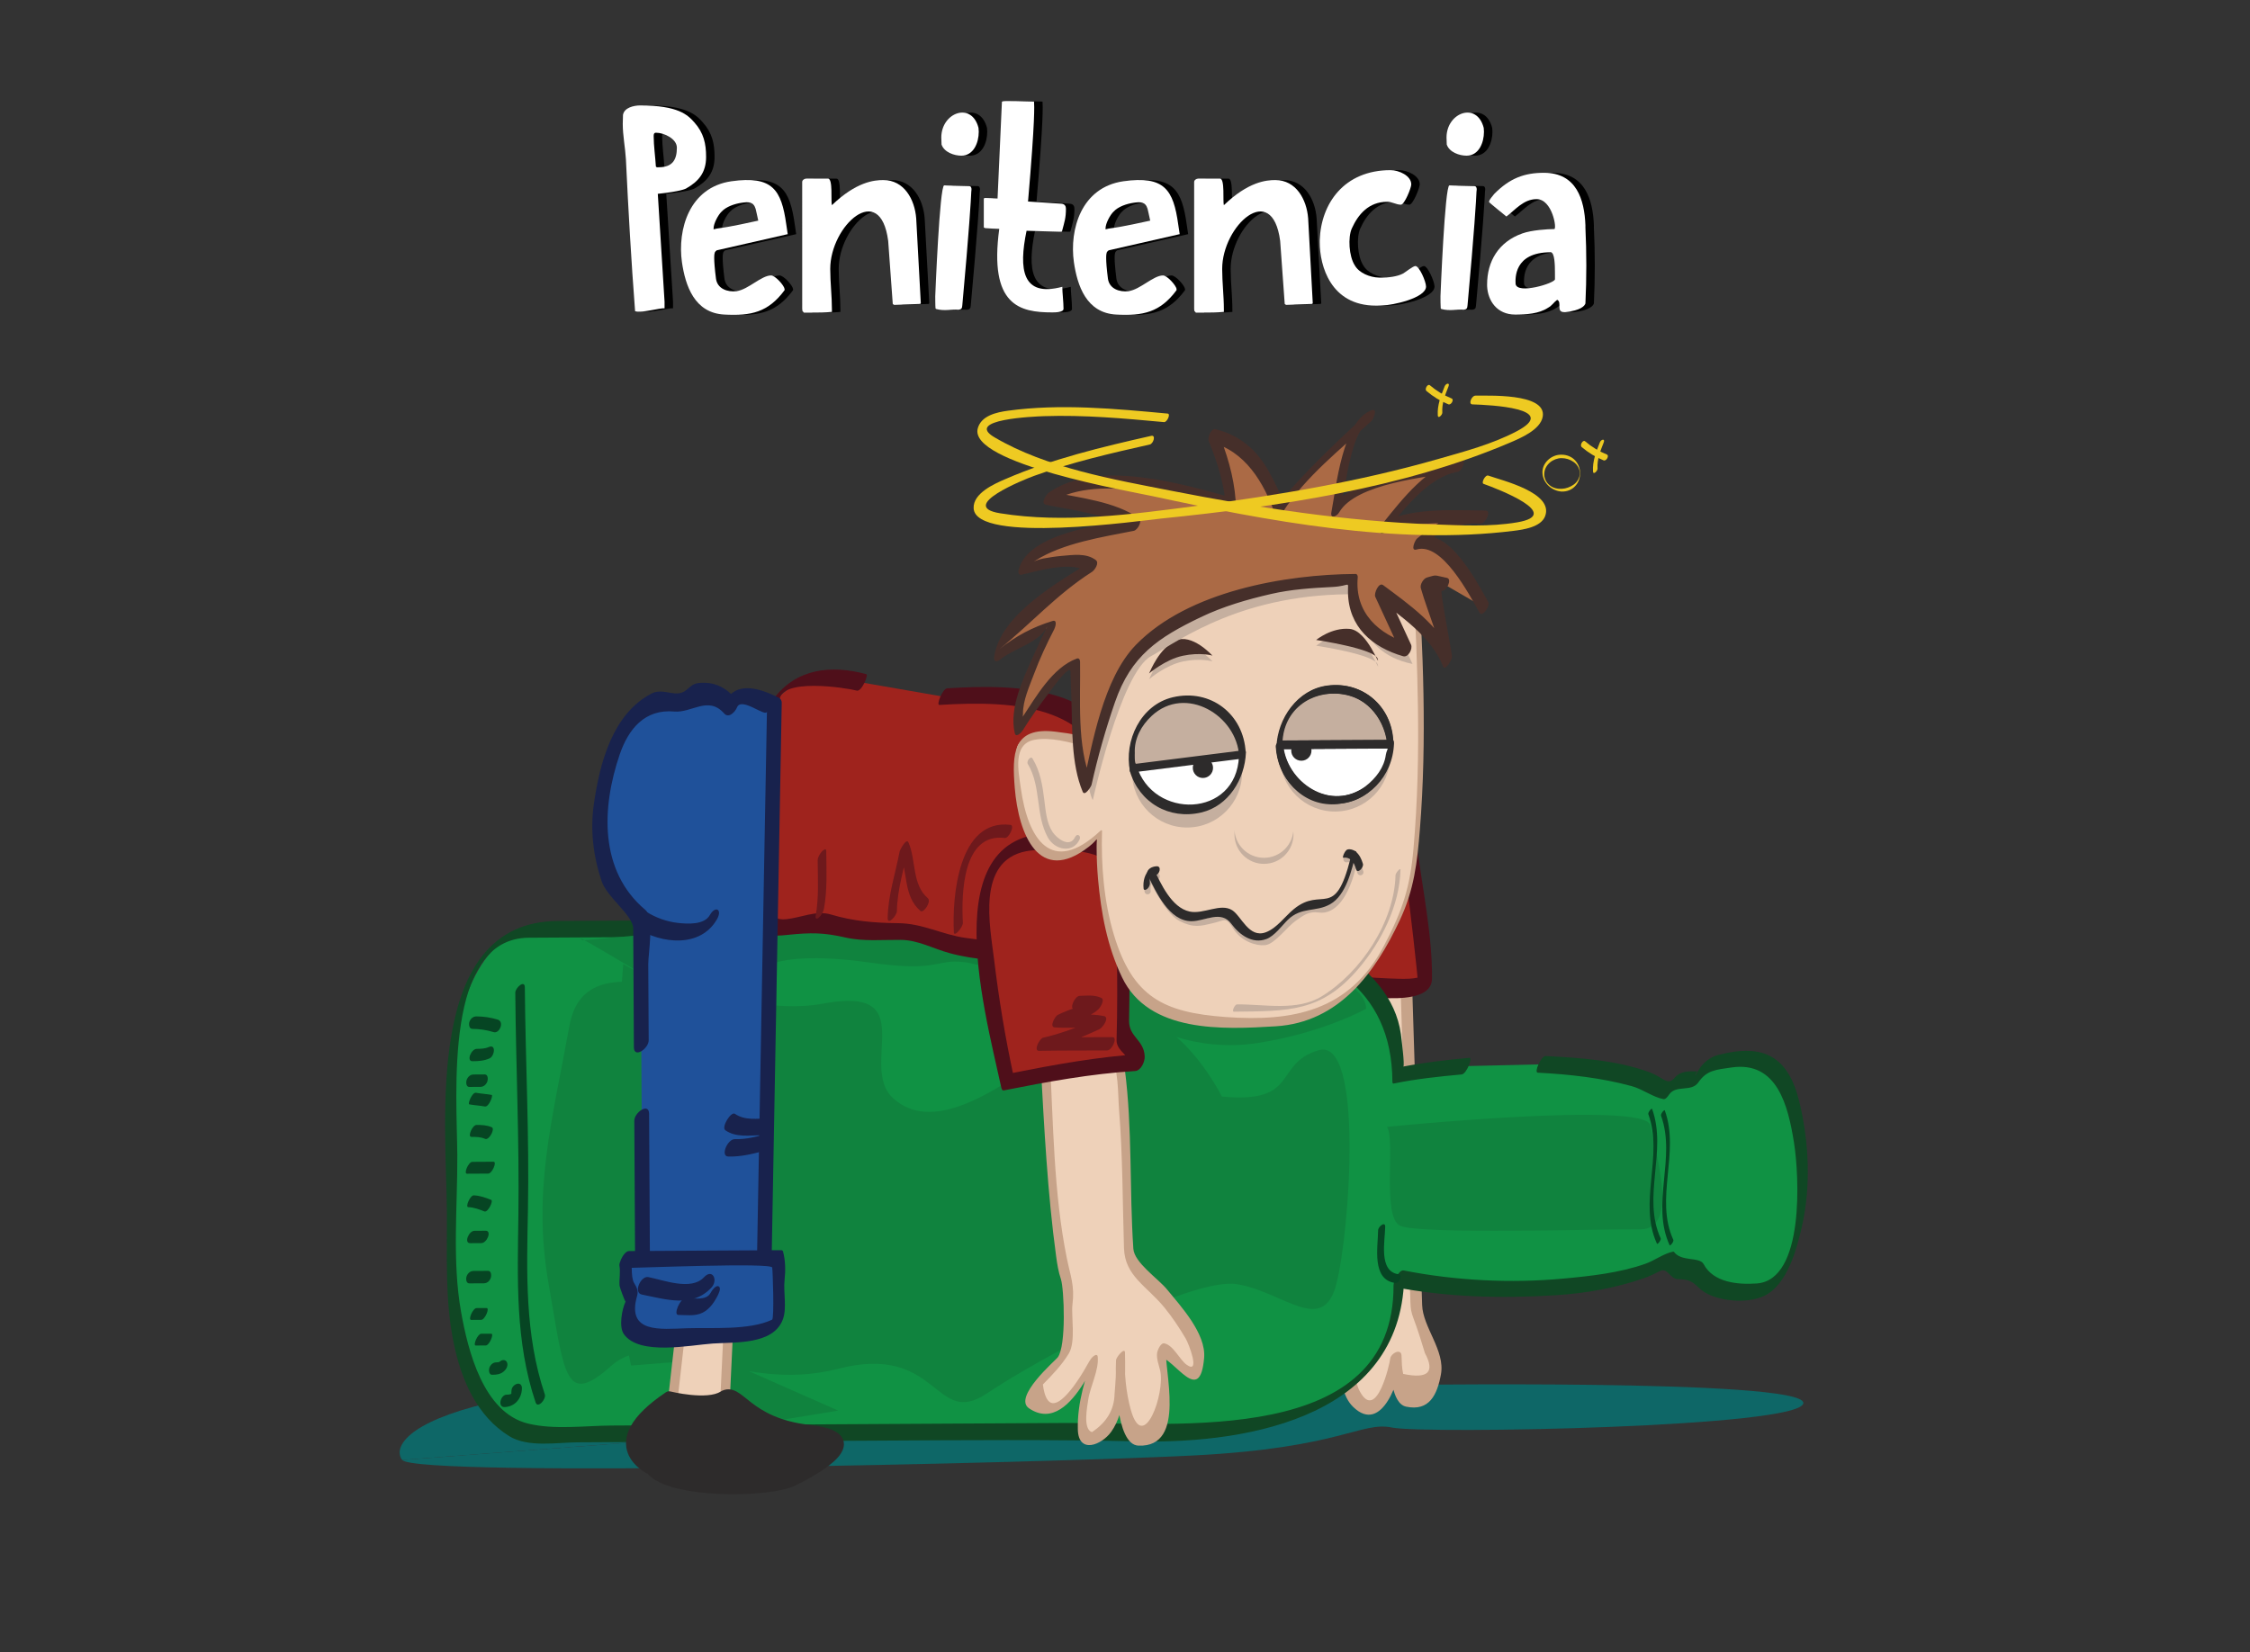 <?xml version="1.0" encoding="utf-8"?>
<!-- Generator: Adobe Illustrator 16.0.0, SVG Export Plug-In . SVG Version: 6.00 Build 0)  -->
<!DOCTYPE svg PUBLIC "-//W3C//DTD SVG 1.1//EN" "http://www.w3.org/Graphics/SVG/1.1/DTD/svg11.dtd">
<svg version="1.1" id="Capa_1" xmlns="http://www.w3.org/2000/svg" xmlns:xlink="http://www.w3.org/1999/xlink" x="0px" y="0px"
	 width="242.343px" height="178px" viewBox="0 0 242.343 178" enable-background="new 0 0 242.343 178" xml:space="preserve">
<rect x="0" y="0" width="242.343" height="178" fill="#333333" stroke="none"/>
<polyline fill="none" points="8.04,168.271 52.68,123.631 3.578,74.529 "/>
<path d="M68.33,17.161c-0.078-1.301-0.34-2.55-0.341-3.825c0.001-0.155,0.027-0.832,0.027-0.962c0.13-0.781,1.171-1.015,1.847-1.015
	c4.111,0,5.126,1.015,5.854,1.847c0.989,1.119,1.248,2.264,1.248,3.694c0,1.666-0.779,2.628-2.158,3.408
	c-0.053,0.026-0.545,0.313-3.045,0.573l0.729,11.629v0.703c-0.494-0.053-2.496,0.546-3.174,0.313
	C68.901,28.087,68.589,22.624,68.33,17.161 M71.867,18.019c1.457,0,1.952-0.78,1.952-2.107c-0.001-0.962-1.38-1.613-2.238-1.613
	c-0.233,0-0.262,0.156-0.261,0.364c0,1.041,0.184,2.315,0.235,3.252C71.581,18.07,71.84,18.019,71.867,18.019"/>
<path d="M74.364,28.244c-0.496-3.512,0.779-8.065,5.332-8.716c4.424-0.624,5.387,0.91,5.907,4.657l0.154,1.041l-7.649,1.743
	c-0.025-0.001-0.18,0.156-0.206,0.232c-0.054,0.157-0.155,0.599,0.13,2.836c0.155,1.067,1.223,1.457,2.236,1.327
	c1.25-0.182,2.655-1.69,3.695-1.69c0.441,0,1.404,1.066,1.456,1.457l0.001,0.13c-1.771,2.393-3.617,2.784-6.478,2.628
	C75.689,33.732,74.729,30.741,74.364,28.244 M78.63,22.806c-0.338,0.312-0.857,1.249-0.857,1.795l-0.001,0.104l0.235-0.051
	c0.025,0,0.076-0.027,0.103-0.027c0.702-0.104,1.432-0.182,4.475-0.857c0,0,0-0.026-0.025-0.105c-0.052-0.312-0.26-1.144-0.261-1.17
	c-0.234-0.781-0.779-0.754-1.508-0.65C80.061,21.948,79.124,22.259,78.63,22.806"/>
<path d="M87.316,19.606c0.001-0.208,0.235-0.364,0.442-0.364h2.342c0.546,0,0.287,2.471,0.416,2.862
	c2.629-2.523,4.554-2.706,5.542-2.706c2.238,0,3.383,2.081,3.538,4.136l0.495,9.132c0.001,0.027-0.054,0.079-0.078,0.078
	l-2.784,0.104c-0.052-0.026-0.156-0.078-0.157-0.104l-0.493-6.79c-0.858-6.556-6.243-1.64-6.243,3.017
	c0,1.458,0.181,2.914,0.181,4.371l0.001,0.26c-0.808,0.079-1.482,0.078-2.289,0.078l-0.729,0l-0.157-0.183
	c0,0-0.026-0.156-0.025-0.234L87.316,19.606z"/>
<path d="M101.648,31.912c0,0,0.469-11.941,0.964-11.942c0.104,0,0.156,0.027,2.68,0.079c0.234,0,0.26,0.234,0.26,0.363
	c0,0.053-0.025,0.234-0.025,0.261c-0.025,0.781-0.235,4.215-0.964,12.202c-0.026,0.338-0.078,0.441-0.39,0.494
	c-0.807-0.052-1.587,0.157-2.42-0.079c-0.025,0.001-0.077-0.051-0.077-0.077C101.648,33.004,101.648,32.094,101.648,31.912
	 M102.3,14.819c-0.001-2.706,3.277-3.902,4.007-1.041c0,0,0.026,0.313,0.026,0.417c0,1.171-0.547,2.575-1.875,2.577
	c-0.779-0.001-1.846-0.365-2.132-1.197C102.327,15.443,102.299,14.923,102.3,14.819"/>
<path d="M108.829,10.968c0.078-0.078,0.155-0.13,3.459-0.025c0.027,0.441,0.131,1.768-0.648,10.77l3.591,0.235
	c0.389,0.025,0.492,0.285,0.492,0.545c0,0.99-0.155,1.406-0.416,2.395c0.001,0.104-0.155,0.078-0.261,0.077l-3.563-0.103
	c-0.858,4.135-0.495,7.206,3.85,6.035c0,0.624,0.13,1.612,0.131,2.367c-0.001,0.392-0.86,0.39-1.223,0.391
	c-3.486,0-6.818-0.728-5.698-9.002c-0.13,0-1.405-0.053-1.511-0.077c-0.05-0.002-0.155-0.08-0.155-0.08v-3.121
	c0,0,0.105-0.052,0.156-0.053l1.326,0.052L108.829,10.968z"/>
<path d="M116.58,28.244c-0.495-3.512,0.78-8.065,5.334-8.716c4.423-0.624,5.386,0.91,5.905,4.657l0.156,1.04l-7.648,1.743
	c-0.026,0-0.183,0.156-0.209,0.233c-0.052,0.157-0.155,0.599,0.131,2.836c0.155,1.067,1.223,1.457,2.236,1.327
	c1.25-0.182,2.655-1.69,3.694-1.69c0.442,0,1.406,1.066,1.458,1.457v0.13c-1.77,2.393-3.616,2.783-6.477,2.628
	C117.906,33.732,116.945,30.741,116.58,28.244 M120.848,22.806c-0.339,0.312-0.858,1.249-0.858,1.795l-0.001,0.104l0.234-0.052
	c0.025,0,0.078-0.026,0.104-0.026c0.701-0.104,1.432-0.182,4.475-0.857c0,0,0-0.026-0.026-0.105c-0.053-0.312-0.26-1.144-0.261-1.17
	c-0.233-0.781-0.779-0.754-1.508-0.65C122.277,21.948,121.341,22.259,120.848,22.806"/>
<path d="M129.533,19.606c0.001-0.208,0.235-0.364,0.443-0.364h2.341c0.547,0,0.287,2.471,0.418,2.862
	c2.626-2.523,4.551-2.706,5.541-2.706c2.236,0,3.382,2.081,3.537,4.136l0.495,9.132c0,0.027-0.053,0.079-0.078,0.078l-2.784,0.104
	c-0.052-0.026-0.156-0.078-0.157-0.104l-0.492-6.789c-0.86-6.557-6.245-1.641-6.245,3.017c0,1.458,0.184,2.914,0.184,4.371v0.26
	c-0.809,0.079-1.484,0.078-2.291,0.078l-0.727,0l-0.158-0.183c0,0-0.026-0.156-0.026-0.234V19.606z"/>
<path d="M149.096,32.926c-4.864,0-6.036-4.293-6.035-6.816l-0.001-0.234c0.129-3.954,2.629-7.544,7.623-7.545
	c0.91,0,2.236,0.599,2.236,1.535c0,0.365-0.728,2.186-1.119,2.185c-0.519,0.001-0.909-0.312-1.481-0.311
	c-1.978-0.001-3.122,1.353-3.799,2.861c-0.441,0.962-0.313,3.018,0.312,3.98c0.471,0.832,1.613,1.3,2.629,1.327h0.234
	c0.729,0,1.717-0.104,2.34-0.442c0.208-0.104,1.067-0.807,1.328-0.808c0.416,0,1.145,1.666,1.146,2.212
	c-0.001,1.25-3.669,2.029-4.659,2.029C149.59,32.926,149.33,32.926,149.096,32.926"/>
<path d="M156.065,31.912c0,0,0.468-11.942,0.963-11.942c0.103,0,0.155,0.026,2.68,0.079c0.234,0,0.261,0.234,0.261,0.363
	c0,0.053-0.026,0.235-0.027,0.261c-0.025,0.781-0.233,4.215-0.962,12.202c-0.027,0.338-0.078,0.441-0.392,0.494
	c-0.805-0.052-1.587,0.156-2.418-0.079c-0.026,0-0.079-0.051-0.079-0.077C156.065,33.004,156.065,32.094,156.065,31.912
	 M156.716,14.819c0-2.706,3.278-3.902,4.006-1.041c0,0,0.026,0.313,0.027,0.417c0,1.171-0.548,2.575-1.875,2.576
	c-0.78,0-1.846-0.364-2.133-1.196C156.742,15.443,156.715,14.922,156.716,14.819"/>
<path d="M161.085,30.663c0-2.498,1.223-4.605,3.798-5.516c1.016-0.364,2.759-0.468,3.434-0.468c0.313,0-0.207-3.226-1.897-3.226
	c-1.406,0-2.289,1.146-3.253,1.873c0,0-1.874-1.509-1.873-1.561c-0.001-0.26,0.391-0.624,0.547-0.858
	c1.69-1.717,3.278-2.289,5.384-2.29c3.487,0,4.344,2.888,4.45,5.646l-0.001,0.234c0.131,2.704,0.131,5.489,0.001,8.194
	c-0.078,0.261-0.494,0.754-2.159,0.937h-0.104c-0.962,0-0.208-1.066-0.779-1.327c-0.392,0.287-0.521,0.599-0.989,0.859
	c-0.989,0.65-2.314,0.728-3.538,0.728c-1.952,0-2.941-1.482-3.018-3.044L161.085,30.663z M168.396,30.09v-0.65
	c0-0.884-0.025-2.264-0.469-2.263c-3.979-0.001-3.797,2.861-3.771,3.408C164.312,31.755,168.395,30.506,168.396,30.09"/>
<polyline fill="none" points="115.301,-35.157 57.968,22.175 120.128,84.335 177.46,27.002 115.301,-35.157 "/>
<path fill="#FFFFFF" d="M67.416,17.161c-0.077-1.301-0.34-2.549-0.34-3.824c0.001-0.157,0.026-0.833,0.026-0.963
	c0.131-0.78,1.172-1.014,1.848-1.014c4.11,0,5.126,1.016,5.854,1.846c0.989,1.12,1.249,2.265,1.248,3.695
	c0.002,1.665-0.779,2.629-2.157,3.408c-0.054,0.026-0.546,0.312-3.045,0.573l0.728,11.629v0.703
	c-0.493-0.054-2.495,0.545-3.174,0.312C67.987,28.087,67.676,22.623,67.416,17.161 M70.953,18.019c1.457,0,1.952-0.781,1.952-2.107
	c0-0.963-1.38-1.613-2.237-1.613c-0.233,0-0.261,0.156-0.262,0.364c0,1.041,0.185,2.315,0.235,3.252
	C70.668,18.07,70.927,18.019,70.953,18.019"/>
<path fill="#FFFFFF" d="M73.45,28.243c-0.495-3.511,0.781-8.064,5.332-8.715c4.425-0.624,5.387,0.911,5.907,4.657l0.154,1.041
	l-7.648,1.743c-0.026,0-0.181,0.156-0.207,0.233c-0.053,0.156-0.155,0.598,0.131,2.835c0.155,1.068,1.223,1.457,2.236,1.327
	c1.249-0.181,2.655-1.69,3.694-1.69c0.442,0,1.404,1.066,1.457,1.457v0.13c-1.771,2.394-3.617,2.783-6.477,2.627
	C74.776,33.732,73.815,30.74,73.45,28.243 M77.716,22.806c-0.337,0.312-0.856,1.248-0.857,1.795v0.104l0.234-0.052
	c0.025,0,0.076-0.025,0.104-0.027c0.702-0.103,1.431-0.181,4.474-0.857c0,0,0.001-0.027-0.023-0.105
	c-0.054-0.312-0.261-1.144-0.262-1.17c-0.235-0.78-0.779-0.755-1.509-0.649C79.147,21.948,78.21,22.259,77.716,22.806"/>
<path fill="#FFFFFF" d="M86.403,19.606c0-0.208,0.235-0.364,0.441-0.364l2.343-0.001c0.546,0.001,0.287,2.471,0.415,2.863
	c2.629-2.524,4.554-2.706,5.542-2.705c2.238,0,3.383,2.081,3.539,4.135l0.495,9.131c0,0.027-0.055,0.079-0.079,0.079l-2.783,0.104
	c-0.053-0.026-0.156-0.079-0.158-0.104l-0.493-6.791c-0.857-6.557-6.242-1.64-6.242,3.018c0,1.458,0.181,2.915,0.181,4.371v0.261
	c-0.807,0.078-1.481,0.077-2.289,0.078h-0.728l-0.157-0.182c0,0-0.026-0.157-0.025-0.235L86.403,19.606z"/>
<path fill="#FFFFFF" d="M100.734,31.912c0,0,0.47-11.941,0.964-11.941c0.104,0,0.157,0.025,2.68,0.078
	c0.234,0,0.261,0.233,0.261,0.363c0,0.053-0.026,0.235-0.025,0.261c-0.026,0.781-0.236,4.215-0.964,12.203
	c-0.027,0.337-0.078,0.441-0.391,0.494c-0.806-0.053-1.586,0.156-2.419-0.079c-0.026,0.001-0.078-0.051-0.077-0.078
	C100.735,33.003,100.734,32.094,100.734,31.912 M101.386,14.819c-0.001-2.706,3.278-3.901,4.007-1.04c0,0,0.026,0.312,0.027,0.415
	c0,1.171-0.548,2.576-1.874,2.577c-0.78-0.001-1.846-0.365-2.133-1.197C101.413,15.443,101.386,14.922,101.386,14.819"/>
<path fill="#FFFFFF" d="M107.915,10.968c0.078-0.078,0.156-0.13,3.46-0.025c0.027,0.442,0.131,1.768-0.648,10.77l3.591,0.235
	c0.389,0.026,0.492,0.287,0.492,0.545c0,0.99-0.156,1.407-0.416,2.396c0,0.104-0.156,0.077-0.262,0.077l-3.562-0.104
	c-0.859,4.136-0.495,7.207,3.85,6.035c-0.001,0.625,0.13,1.614,0.131,2.368c-0.001,0.391-0.86,0.39-1.224,0.391
	c-3.486,0-6.817-0.729-5.698-9.002c-0.13,0-1.404-0.052-1.51-0.077c-0.051-0.001-0.155-0.079-0.155-0.079v-3.121
	c0,0,0.104-0.052,0.155-0.052l1.327,0.051L107.915,10.968z"/>
<path fill="#FFFFFF" d="M115.667,28.243c-0.495-3.511,0.78-8.064,5.333-8.715c4.424-0.624,5.386,0.911,5.905,4.657l0.157,1.04
	l-7.649,1.744c-0.025-0.001-0.182,0.156-0.208,0.233c-0.052,0.156-0.155,0.598,0.13,2.835c0.156,1.068,1.223,1.457,2.236,1.327
	c1.25-0.181,2.656-1.69,3.695-1.69c0.442,0,1.405,1.066,1.456,1.457l0.001,0.13c-1.769,2.394-3.616,2.783-6.477,2.627
	C116.992,33.732,116.031,30.741,115.667,28.243 M119.935,22.806c-0.34,0.313-0.858,1.249-0.859,1.795v0.104l0.234-0.052
	c0.025,0,0.078-0.026,0.104-0.027c0.701-0.103,1.431-0.181,4.474-0.857c0,0,0.001-0.027-0.025-0.104
	c-0.053-0.313-0.261-1.145-0.261-1.171c-0.234-0.781-0.78-0.754-1.509-0.649C121.363,21.948,120.427,22.259,119.935,22.806"/>
<path fill="#FFFFFF" d="M128.62,19.606c0-0.208,0.235-0.364,0.443-0.364l2.341-0.001c0.546,0.001,0.286,2.471,0.417,2.863
	c2.627-2.524,4.551-2.706,5.541-2.705c2.237,0,3.382,2.081,3.537,4.135l0.496,9.131c-0.001,0.027-0.054,0.079-0.079,0.079
	l-2.784,0.103c-0.052-0.025-0.155-0.078-0.157-0.103l-0.491-6.791c-0.86-6.557-6.244-1.64-6.245,3.018
	c0,1.458,0.183,2.915,0.183,4.371v0.261c-0.809,0.078-1.483,0.077-2.29,0.078l-0.728-0.001l-0.158-0.181
	c0,0-0.026-0.157-0.024-0.235L128.62,19.606z"/>
<path fill="#FFFFFF" d="M148.183,32.925c-4.864,0-6.036-4.292-6.036-6.815v-0.234c0.129-3.954,2.628-7.544,7.622-7.544
	c0.911,0,2.237,0.598,2.236,1.536c0.001,0.363-0.727,2.185-1.117,2.184c-0.521,0.001-0.91-0.312-1.482-0.311
	c-1.978-0.001-3.123,1.354-3.8,2.861c-0.441,0.963-0.313,3.019,0.313,3.98c0.47,0.832,1.613,1.301,2.629,1.326h0.234
	c0.728,0.001,1.717-0.104,2.34-0.441c0.207-0.104,1.067-0.808,1.327-0.807c0.416,0,1.145,1.665,1.146,2.211
	c-0.001,1.25-3.669,2.03-4.658,2.029C148.677,32.926,148.416,32.926,148.183,32.925"/>
<path fill="#FFFFFF" d="M155.151,31.912c0,0,0.469-11.942,0.963-11.941c0.104,0,0.156,0.026,2.681,0.079
	c0.233,0,0.261,0.233,0.261,0.363c0,0.053-0.027,0.235-0.027,0.26c-0.026,0.782-0.234,4.215-0.963,12.203
	c-0.026,0.338-0.077,0.441-0.392,0.494c-0.804-0.053-1.586,0.155-2.417-0.079c-0.026,0.001-0.08-0.051-0.079-0.078
	C155.152,33.004,155.151,32.094,155.151,31.912 M155.802,14.819c0-2.706,3.278-3.901,4.007-1.04c0,0,0.025,0.312,0.026,0.416
	c0,1.17-0.547,2.575-1.875,2.576c-0.779-0.001-1.845-0.365-2.133-1.196C155.828,15.443,155.802,14.922,155.802,14.819"/>
<path fill="#FFFFFF" d="M160.172,30.663c0-2.497,1.223-4.605,3.798-5.516c1.015-0.364,2.759-0.468,3.434-0.468
	c0.313,0-0.208-3.227-1.898-3.226c-1.404-0.001-2.289,1.145-3.253,1.873c0,0-1.874-1.51-1.873-1.562
	c0.001-0.26,0.391-0.624,0.548-0.858c1.69-1.718,3.277-2.29,5.383-2.289c3.488-0.001,4.345,2.888,4.451,5.646l-0.001,0.233
	c0.13,2.706,0.13,5.49,0.001,8.195c-0.078,0.261-0.494,0.754-2.16,0.937h-0.104c-0.963,0-0.209-1.066-0.779-1.327
	c-0.393,0.287-0.521,0.599-0.99,0.859c-0.988,0.649-2.313,0.728-3.538,0.728c-1.951,0-2.94-1.482-3.017-3.044L160.172,30.663z
	 M167.482,30.09l-0.001-0.65c0-0.884-0.024-2.264-0.468-2.263c-3.98,0-3.797,2.861-3.771,3.409
	C163.398,31.755,167.48,30.507,167.482,30.09"/>
<path fill="#0E6767" d="M43.322,157.286c-1.583-1.915,1.769-10.349,61.532-9.246c9.436,0.429,35.359-3.623,44.033,1.194"/>
<path fill="#0E6767" d="M148.888,149.234c0,0,45.332-0.736,45.346,1.91c0.015,2.646-40.862,3.358-44.274,2.656
	c-3.409-0.703-5.488,2.194-21.47,3.006c-15.98,0.811-83.582,2.395-85.167,0.48"/>
<path fill="#EED1B9" d="M151.431,104.799l1.13,36.104c0,0,2.013,5.148,2.024,7.263c0.012,2.116-1.567,3.447-2.895,2.661
	c-1.328-0.786-1.349-4.488-1.349-4.488s-0.127,5.259-3.01,5.306c-2.229-0.017-2.152-6.071-2.152-6.071s2.954-15.625,2.657-21.31
	c-0.296-5.686-0.912-20.853-0.912-20.853l4.491-1.285L151.431,104.799z"/>
<path fill="#C7A389" d="M150.813,105.072c0.243,7.799,0.487,15.597,0.732,23.395c0.124,3.956,0.248,7.911,0.371,11.867
	c0.022,0.672,0.08,1.033,0.32,1.674c0.465,1.241,0.863,2.5,1.24,3.768c1.111,2.057,0.331,2.803-2.342,2.242
	c-0.143-0.622-0.158-1.312-0.178-1.95c-0.022-0.881-1.199-0.264-1.231,0.365c-0.016,0.327-1.434,6.849-3.264,3.462
	c-0.595-1.101-0.596-2.728-0.657-3.96c-0.076-1.533,0.488-3.217,0.743-4.713c0.964-5.644,2.06-11.483,1.905-17.228
	c-0.164-6.064-0.552-12.132-0.803-18.194c-0.032-0.776-0.064-1.553-0.097-2.33c0.011,0.228-1.085,0.767,0.706,0.256
	C151.288,102.857,150.796,102.093,150.813,105.072c0.005,0.944,1.236,0.162,1.234-0.545c-0.006-0.89-0.01-1.78-0.016-2.672
	c-0.002-0.25-0.269-0.519-0.531-0.444c-1.495,0.428-2.992,0.856-4.49,1.286c-0.446,0.127-0.722,0.523-0.701,0.987
	c0.231,5.721,0.473,11.438,0.732,17.156c0.318,6.98-0.573,13.685-1.723,20.567c-0.451,2.691-1.903,7.901,0.432,10.169
	c3.15,3.058,5.098-3.107,5.207-5.331c-0.411,0.123-0.822,0.244-1.232,0.365c0.03,1.098,0.129,4.6,1.723,4.934
	c2.503,0.528,3.348-1.275,3.752-3.471c0.473-2.577-1.949-5.064-2.024-7.478c-0.046-1.457-0.092-2.914-0.137-4.371
	c-0.331-10.566-0.661-21.132-0.991-31.698C152.017,103.581,150.791,104.362,150.813,105.072"/>
<path fill="#9F231D" d="M143.767,105.902c0,0,9.648,1.136,9.713-0.055c0.067-1.191-1.594-14.143-1.594-14.143L143.767,105.902z"/>
<path fill="#4F0F1A" d="M143.42,106.845c1.92,0.223,10.788,2.095,10.819-1.397c0.041-4.669-1.003-9.517-1.594-14.145
	c-0.117-0.903-1.01-0.465-1.319,0.076c-2.707,4.733-5.413,9.466-8.12,14.201c-0.623,1.089,0.494,1.738,1.119,0.647
	c2.707-4.734,5.413-9.467,8.12-14.2c-0.439,0.024-0.879,0.052-1.317,0.076c0.509,3.973,1.01,7.949,1.424,11.933
	c0.073,0.688,0.144,1.375,0.172,2.066c-0.043-1.085,0.319-0.724-0.924-0.663c-0.75,0.036-1.505,0-2.252-0.03
	c-1.814-0.068-3.632-0.239-5.438-0.448C143.282,104.863,142.472,106.735,143.42,106.845"/>
<path fill="#109244" d="M157.86,114.856c-4.412,0.353-7.313,0.979-7.313,0.979l-0.009-1.44
	c-0.464-18.216-32.012-14.611-32.012-14.611l-47.258,0.266l-8.765,0.05l-1.967,0.01l-3.399,0.021
	c-3.43,0.59-5.485,3.527-6.714,6.669c-1.608,4.118-1.798,8.591-1.798,8.591l0.013,2.298l0.123,21.671c0,0,0.74,13.885,8.684,15.164
	l14.131-0.081l22.603-0.126l6.839-0.041l4.087-0.022l13.73-0.078c0,0,31.586,3.249,31.844-14.97l-0.009-1.443
	c0,0,6.862,1.405,15.518,0.995c8.658-0.41,12.794-2.417,13.333-2.962c0.537-0.544,0.249,1.562,3.012,1.125
	c1.202-0.247-0.89,2.11,6.267,2.25c7.155,0.141,7.013-25.392-0.143-25.17c-7.152,0.22-5.037,2.554-6.241,2.32
	c-2.768-0.406-2.454,1.696-2.997,1.158c-0.545-0.537-4.706-2.498-13.364-2.811"/>
<path fill="#104724" d="M158.285,113.96c-2.395,0.22-4.776,0.49-7.14,0.944c0.184-0.035-0.214-3.177-0.258-3.492
	c-0.546-3.939-3.371-6.917-6.621-8.908c-6.23-3.813-14.675-4.093-21.772-3.857c-10.537,0.352-21.089,0.34-31.64,0.399
	c-10.258,0.059-20.516,0.111-30.773,0.173c-14.48,0.086-12.002,21.679-11.947,31.468c0.028,4.737-0.22,9.41,0.744,14.069
	c0.811,3.902,2.483,7.812,5.976,9.969c2.02,1.245,5.122,0.676,7.327,0.664c10.724-0.061,21.446-0.12,32.171-0.182
	c9.431-0.055,18.855-0.129,28.277,0.079c12.398,0.271,28.701-2.968,28.616-18.217c-0.361,0.526-0.724,1.052-1.086,1.579
	c5.695,1.123,11.619,1.25,17.393,0.892c3.234-0.201,6.485-0.781,9.549-1.846c0.573-0.2,1.12-0.464,1.657-0.745
	c0.884-0.461,1.074,0.863,2.027,0.865c2.01,0.002,1.732,1.014,3.455,1.732c1.648,0.686,4.146,0.833,5.771,0.066
	c2.495-1.179,3.529-5.098,4.07-7.478c0.981-4.32,0.769-9.053-0.256-13.341c-1.193-4.989-3.832-6.422-8.781-5.135
	c-0.875,0.229-1.686,0.894-2.122,1.677c-0.666,1.191-0.185,0.085-0.081,0.087c-0.935-0.013-1.817-0.073-2.485,0.705
	c-0.754,0.88-1.172-0.053-2.708-0.615c-3.533-1.293-7.446-1.549-11.169-1.741c-0.484-0.026-1.279,1.771-0.85,1.793
	c3.439,0.179,6.801,0.546,10.124,1.45c1.146,0.311,2.3,1.193,3.407,1.399c0.265,0.047,0.503-0.329,0.629-0.507
	c0.755-1.075,2.389-0.209,3.146-1.306c0.907-1.313,1.872-1.352,3.568-1.598c4.927-0.714,6.088,4.139,6.719,8.059
	c0.576,3.584,1.167,14.835-3.998,15.211c-2.063,0.15-4.684-0.108-5.723-2.076c-0.443-0.842-2.4-0.214-3.212-1.342
	c-0.028-0.002-0.058-0.006-0.088-0.009c-0.998,0.195-2.007,0.968-3.002,1.315c-2.816,0.98-5.851,1.313-8.798,1.585
	c-5.661,0.526-11.637,0.226-17.217-0.875c-0.51-0.1-1.09,1.188-1.088,1.579c0.096,17.416-23.338,14.786-35.295,14.852
	c-11.162,0.064-22.322,0.126-33.484,0.19c-5.139,0.028-10.281,0.058-15.42,0.087c-2.902,0.016-6.188,0.48-9.024-0.212
	c-4.826-1.18-6.472-7.877-7.214-12.044c-0.975-5.466-0.372-11.37-0.403-16.887c-0.037-6.459-1.497-23.356,7.71-23.412
	c16.49-0.099,32.98-0.186,49.473-0.279c14.046-0.079,43.422-4.615,43.535,15.781c-0.001,0.098,0.01,0.235,0.148,0.207
	c2.411-0.496,4.863-0.755,7.313-0.979C157.96,115.705,158.644,113.927,158.285,113.96"/>
<path fill="#10833E" d="M131.606,118.137c0,0-7.04-14.32-16.148-6.787c-9.11,7.532-15.396,10.454-19.238,6.987
	c-3.842-3.465,3.148-12.233-7.577-10.213c-10.724,2.018-25.451-7.896-27.315,2.403c-1.866,10.303-3.99,17.743-2.25,27.729
	c1.739,9.985,1.759,13.352,6.784,8.874c5.024-4.478,13.456,3.168,24.398,0.339c10.944-2.824,10.322,6.488,16.05,2.643
	c5.725-3.845,21.948-12.549,26.926-11.759c4.974,0.792,9.271,5.623,10.713-0.061c1.441-5.682,2.959-26.615-1.939-25.144
	C137.11,114.62,140.036,118.934,131.606,118.137"/>
<path fill="#10833E" d="M147.144,108.677c0,0-4.579,2.583-11.639,3.684c-7.059,1.103-12.072-1.979-13.302-2.588
	c-1.232-0.61-15.216-5.742-18.347-6.117c-3.127-0.377-2.639,1.128-10.1,0.055c-7.463-1.07-10.198-0.008-10.198-0.008l0.335,29.015
	c0,0,3.328,6.232,0.94,9.494c-2.387,3.263-4.154,5.516-4.154,5.516l9.606,4.242l-15.025,2.453l-0.044-7.893l-7.241,0.589
	l-3.121-14.292l2.276-28.963c0,0,4.855,2.737-0.625-0.509c-5.48-3.246-3.729-2.041-3.729-2.041l16.896-1.566l41.239,0.053
	C120.912,99.799,147.073,102.793,147.144,108.677"/>
<path fill="#9F231D" d="M101.602,75.051c0.74-0.047,1.603-0.107,2.706-0.142c5.025-0.162,9.962,0.584,12,1.972
	c2.038,1.39,3.649,5.612,3.649,5.612l0.903,19.571c0,0-14.676,0.876-18.651-0.424c-3.977-1.299-2.388-1.309-7.546-1.28
	c-5.158,0.029-5.432-1.688-7.941-0.881c-2.509,0.808-3.966,0.287-3.966,0.287l0.656-24.076c0,0,1.587-2.408,5.052-2.753
	c1.21-0.119,2.647,0.012,4.328,0.584"/>
<path fill="#4F0F1A" d="M101.174,75.947c8.171-0.511,17.876-0.05,18.338,9.939c0.26,5.623,0.521,11.247,0.78,16.87
	c0.332-0.529,0.663-1.059,0.997-1.588c-5.704,0.332-11.634,0.691-17.305-0.126c-2.583-0.372-4.585-1.558-7.251-1.586
	c-2.532-0.024-4.834-0.211-7.244-0.935c-1.583-0.476-3.246,0.354-4.819,0.51c-2.179,0.219-1.295-1.787-1.246-3.542
	c0.082-2.981,0.163-5.963,0.244-8.945c0.079-2.888,0.156-5.773,0.236-8.661c0.021-0.813,0.044-1.627,0.066-2.441
	c0.064-2.424,7.09-1.366,8.309-1.037c0.521,0.141,1.299-1.704,1.025-1.777c-3.778-1.019-7.541-0.629-9.999,2.682
	c-0.897,1.21-0.522,3.271-0.561,4.65c-0.187,6.833-0.373,13.666-0.561,20.497c-0.014,0.076,0.005,0.142,0.059,0.193
	c0.889,0.248,1.767,0.152,2.676,0.06c2.432-0.243,3.752-0.253,6.167,0.296c1.922,0.438,3.997,0.23,5.946,0.251
	c1.854,0.018,3.486,0.946,5.241,1.426c5.601,1.528,12.431,0.606,18.16,0.273c0.45-0.026,1.015-1.208,0.998-1.589
	c-0.278-6.041-0.56-12.08-0.838-18.12c-0.44-9.519-11.426-9.539-18.564-9.093C101.518,74.189,100.821,75.97,101.174,75.947"/>
<path fill="#EED1B9" d="M112.573,114.146c0,0,1.18,21.817,2.247,23.267c1.065,1.448-0.243,3.89,0.035,6.375
	c0.28,2.483-0.237,1.958-1.36,3.552c-1.122,1.593-4.024,3.063-1.505,4.241c2.52,1.175,4.874-3.468,5.66-4.795
	c0.786-1.327-2.865,8.058,0.046,8.32c2.912,0.263,3.004-7.015,2.994-8.734c-0.01-1.72-0.212,9.234,2.694,8.702
	c2.907-0.533,2.611-6.086,1.801-8.992c-0.81-2.904,3.2,4.612,3.974,1.169c0.775-3.444-7.023-11.335-7.446-11.333
	c-0.419,0.001-0.01-20.898-1.875-23.268C117.973,110.28,112.573,114.146,112.573,114.146"/>
<path fill="#C7A389" d="M112.091,114.636c0.377,6.901,0.733,13.854,1.662,20.708c0.113,0.838,0.25,1.676,0.52,2.479
	c0.333,0.991,0.604,7.235-0.361,8.431c-0.289,0.358-4.834,4.28-3.075,5.472c2.5,1.697,4.522-0.558,5.856-2.674
	c0.542-0.859,0.468-1.418,0.555-1.823c-0.18,0.837-0.438,1.663-0.642,2.494c-0.345,1.41-0.551,2.826-0.515,4.276
	c0.066,2.703,2.577,1.678,3.599,0.249c1.607-2.25,1.526-5.928,1.479-8.539c-0.01-0.604-0.945,0.489-0.963,0.836
	c-0.084,1.588-0.092,9.091,2.404,9.198c5.32,0.226,2.661-8.349,2.98-10.678c-0.258,0.346-0.514,0.691-0.772,1.037
	c1.772,0.342,4.43,5.411,4.876,0.188c0.224-2.615-2.506-5.548-3.997-7.375c-0.944-1.16-3.524-2.873-3.627-4.386
	c-0.434-6.444-0.089-12.916-0.92-19.34c-0.694-5.363-4.833-4.189-8.516-1.634c-0.354,0.247-0.81,1.661-0.124,1.184
	c1.581-1.097,5.584-3.609,7.047-1.217c0.955,1.563,0.836,4.306,0.976,6.063c0.394,4.949,0.376,9.921,0.529,14.88
	c0.092,3.019,2.457,4.075,4.373,6.425c0.853,1.045,1.591,2.166,2.277,3.323c0.321,0.539,1.604,3.852,0.132,2.841
	c-0.791-0.541-1.449-2.135-2.441-2.328c-0.403-0.076-0.738,0.763-0.775,1.038c-0.083,0.61,0.189,1.294,0.324,1.863
	c0.579,2.472-1.791,9.054-3.146,4.291c-0.532-1.865-0.74-4.128-0.637-6.073c-0.322,0.28-0.643,0.559-0.966,0.84
	c0.021,1.167-0.057,2.325-0.156,3.489c-0.034,1.692-0.845,3.064-2.438,4.114c-1.006-0.322-0.498-2.774-0.405-3.453
	c0.191-1.404,1.182-3.232,1.027-4.666c-0.052-0.453-0.554-0.002-0.668,0.147c-0.207,0.271-0.355,0.551-0.528,0.851
	c-0.427,0.767-0.902,1.502-1.422,2.209c-1.86,2.461-2.953,2.387-3.287-0.221c1.014-1.029,2.04-2.093,2.791-3.333
	c0.779-1.286,0.24-4.095,0.395-5.286c0.256-2-0.22-3.084-0.603-4.963c-1.443-7.103-1.46-14.692-1.856-21.916
	C113.021,113.06,112.067,114.198,112.091,114.636"/>
<path fill="#9F231D" d="M108.511,116.55c0,0,12.287-2.451,13.744-2.061c1.456,0.389-1.338-2.639-1.338-2.639
	s0.62-19.843-1.701-20.228c-2.324-0.383-11.26-2.978-12.815,2.585C104.845,99.773,108.511,116.55,108.511,116.55"/>
<path fill="#4F0F1A" d="M108.128,117.471c4.688-0.929,9.368-1.791,14.128-2.085c0.654-0.04,1.059-1.016,1.039-1.565
	c-0.07-1.821-1.722-2.069-1.684-3.897c0.061-2.894,0.071-5.795-0.019-8.688c-0.096-3.033-0.104-6.218-0.942-9.158
	c-0.588-2.066-3.294-1.839-5.061-2.112c-15.528-2.386-9.605,18.585-7.735,27.23c0.19,0.872,1.441-0.686,1.311-1.289
	c-0.896-4.142-1.588-8.331-2.093-12.539c-0.431-3.557-1.933-10.624,3.458-11.662c1.641-0.315,7.23-0.361,8.505,1.035
	c1.108,1.209,0.954,4.353,1.069,5.861c0.215,2.842,0.227,5.699,0.229,8.547c0,1.637-0.025,3.271-0.069,4.907
	c-0.032,1.261,1.672,1.756,1.721,3.053c0.345-0.521,0.69-1.042,1.037-1.565c-4.76,0.296-9.441,1.156-14.128,2.086
	C108.225,115.763,107.528,117.591,108.128,117.471"/>
<polygon fill="#EED1B9" points="73.344,143.07 72.337,151.938 72.341,152.863 78.026,152.169 78.498,142.248 "/>
<polygon fill="none" stroke="#C7A389" stroke-width="1.026" stroke-linecap="round" stroke-linejoin="round" stroke-miterlimit="10" points="
	73.344,143.07 72.337,151.938 72.341,152.863 78.026,152.169 78.498,142.248 "/>
<path fill="#1F519A" d="M69.116,120.364l0.078,14l0.046,7.935l12.962-0.074l1.201-66.154c0,0-4.499-2.367-4.749,0.027
	c0,0-2.397-2.921-4.371-1.038c-1.973,1.882-2.918-1.286-5.94,1.904c-3.025,3.191-6.918,16.307,0.651,21.953l0.077,13.531"/>
<path fill="#18224D" d="M68.319,120.742c0.041,7.312,0.082,14.624,0.124,21.934c0.001,0.236,0.193,0.576,0.466,0.573
	c4.32-0.023,8.641-0.048,12.962-0.073c0.707-0.002,1.116-0.678,1.128-1.327c0.399-22.051,0.801-44.103,1.2-66.154
	c0.004-0.185-0.112-0.426-0.284-0.511c-2.218-1.114-4.891-1.936-5.991,0.809c0.463-0.219,0.925-0.437,1.388-0.657
	c-1.124-1.266-2.345-1.918-4.032-1.757c-1.185,0.111-1.201,1.245-2.614,1.118c-0.815-0.071-1.666-0.405-2.469,0.009
	c-4.235,2.196-5.599,7.513-6.23,11.888c-0.407,2.821-0.074,5.667,0.838,8.35c0.603,1.774,3.391,3.664,3.398,5.1
	c0.024,4.261,0.047,8.521,0.072,12.782c0.006,1.247,1.599,0.137,1.594-0.755c-0.016-2.734-0.031-5.469-0.047-8.204
	c-0.005-1.116,0.679-5.002-0.313-5.838c-5.007-4.213-4.705-11.048-2.763-16.742c0.935-2.738,2.688-4.914,5.871-4.632
	c1.904,0.168,3.664-1.729,5.38,0.208c0.507,0.574,1.197-0.185,1.386-0.655c0.482-1.203,3.206,1.204,3.221,0.419
	c-0.008,0.444-0.017,0.891-0.023,1.335c-0.042,2.228-0.081,4.457-0.122,6.686c-0.14,7.633-0.277,15.265-0.416,22.898
	c-0.213,11.686-0.423,23.372-0.636,35.058c0.375-0.441,0.75-0.883,1.127-1.327c-3.103,0.018-6.206,0.036-9.31,0.051
	c-1.186,0.008-2.371,0.014-3.558,0.021c0.561-0.002,0.373,0.666,0.364-0.665c-0.006-1.237-0.013-2.475-0.021-3.712
	c-0.032-5.66-0.063-11.322-0.096-16.981C69.906,118.741,68.313,119.852,68.319,120.742"/>
<path fill="#1F519A" d="M67.352,135.697l16.388-0.093c0,0,0.391,1.188,0.02,3.837c-0.368,2.645,1.355,3.43-2.608,3.98
	c-3.965,0.551-11.898,0.993-12.962,0.073c-1.063-0.92-0.416-3.278-0.154-3.623c0.264-0.346-0.931-1.267-0.672-2.06
	C67.622,137.017,67.352,135.697,67.352,135.697"/>
<path fill="#18224D" d="M66.957,136.612c1.921-0.011,16.098-0.605,16.217-0.055c0.055,0.257,0.24,5.495-0.013,5.617
	c-2.442,1.166-6.54,0.837-9.187,0.922c-2.828,0.09-6.518,0.579-5.354-3.484c0.159-0.553-0.043-0.933-0.325-1.399
	c-0.398-0.665-0.167-2.352-0.31-3.172c-0.143-0.811-1.366,0.752-1.268,1.313c0.127,0.729-0.029,1.385,0.011,2.116
	c0.013,0.25,0.616,1.828,0.652,1.752c-0.39,0.824-0.745,2.717-0.187,3.508c1.662,2.351,7.152,1.18,9.571,1.014
	c2.383-0.163,6.479,0.158,7.539-2.553c0.483-1.235,0.059-2.976,0.199-4.27c0.113-1.017,0.105-2.128-0.171-3.115
	c-0.042-0.083-0.109-0.12-0.199-0.118c-5.464,0.031-10.926,0.063-16.388,0.093C67.122,134.787,66.325,136.615,66.957,136.612"/>
<path fill="#2D2B2B" d="M72.063,150.484c0,0,4.106,1.035,5.82-0.033c1.714-1.069,2.397,2.896,9.279,3.651
	c6.881,0.755,0.685,4.229-1.821,5.433c-2.506,1.206-13.085,1.395-15.217-1.237C70.124,158.298,64.289,155.686,72.063,150.484"/>
<path fill="none" stroke="#2D2B2B" stroke-width="1.19" stroke-linecap="round" stroke-linejoin="round" stroke-miterlimit="10" d="
	M72.063,150.484c0,0,4.106,1.035,5.82-0.033c1.714-1.069,2.397,2.896,9.279,3.651c6.881,0.755,0.685,4.229-1.821,5.433
	c-2.506,1.206-13.085,1.395-15.217-1.237C70.124,158.298,64.289,155.686,72.063,150.484z"/>
<path fill="#6E191C" d="M119.819,111.734c-2.446,0.012-4.894,0-7.341,0.041c-0.149,0.471-0.302,0.944-0.451,1.414
	c2.115-0.479,4.438-1.392,6.402-2.317c0.321-0.151,1.152-1.278,0.45-1.413c-1.554-0.304-3.125-0.09-4.696-0.207
	c-0.105,0.449-0.212,0.899-0.317,1.348c1.377-0.684,3.332-0.783,4.455-1.882c0.18-0.177,0.729-1.014,0.292-1.213
	c-0.748-0.342-1.52-0.245-2.324-0.215c-0.554,0.021-1.159,1.456-0.576,1.433c0.709-0.024,1.437-0.148,2.106,0.157
	c0.1-0.404,0.194-0.807,0.291-1.21c-0.449,0.439-1.328,0.58-1.91,0.775c-0.78,0.265-1.535,0.525-2.275,0.895
	c-0.279,0.139-0.943,1.3-0.317,1.347c1.569,0.116,3.143-0.098,4.696,0.206c0.15-0.472,0.303-0.943,0.453-1.415
	c-1.963,0.926-4.287,1.839-6.402,2.318c-0.4,0.09-1.068,1.424-0.452,1.414c2.447-0.042,4.894-0.03,7.34-0.041
	C119.796,113.166,120.414,111.731,119.819,111.734"/>
<path fill="#1F519A" d="M69.105,99.115c1.858,1.246,6.429,2.277,7.734-0.307"/>
<path fill="#18224D" d="M68.593,100.003c2.664,1.698,6.865,2.134,8.634-0.973c0.603-1.058-0.169-1.504-0.771-0.444
	c-0.615,1.078-2.418,0.959-3.462,0.841c-1.18-0.135-2.374-0.562-3.375-1.2C69.099,97.896,68.046,99.656,68.593,100.003"/>
<path fill="#1F519A" d="M82.415,121.393c-1.257,0.007-2.71,0.279-3.773-0.507"/>
<path fill="#18224D" d="M82.823,120.486c-1.247,0.017-2.578,0.26-3.668-0.491c-0.421-0.287-1.502,1.452-1.026,1.777
	c1.145,0.789,2.571,0.545,3.878,0.527C82.579,122.292,83.358,120.478,82.823,120.486"/>
<path fill="#1F519A" d="M82.556,123.045c-1.254,0.337-2.442,0.676-3.766,0.616"/>
<path fill="#18224D" d="M82.736,122.126c-1.184,0.319-2.354,0.635-3.59,0.599c-0.788-0.023-1.586,1.847-0.712,1.872
	c1.353,0.041,2.644-0.283,3.94-0.632c0.468-0.126,0.802-0.661,0.889-1.108C83.333,122.5,83.204,122,82.736,122.126"/>
<path fill="#1F519A" d="M69.483,138.528c2.052,0.386,5.166,1.492,6.741-0.368"/>
<path fill="#18224D" d="M69.139,139.47c2.582,0.507,5.438,1.461,7.495-0.762c0.738-0.8,0.106-2.094-0.816-1.099
	c-1.361,1.473-4.357,0.296-5.99-0.024C69.01,137.425,68.179,139.283,69.139,139.47"/>
<path fill="#1F519A" d="M73.464,140.753c1.653-0.009,2.646,0.317,3.431-1.274"/>
<path fill="#18224D" d="M73.063,141.665c0.76,0.002,1.576,0.122,2.313-0.12c0.87-0.285,1.46-1.081,1.871-1.862
	c0.104-0.201,0.489-0.903,0.161-1.092c-0.318-0.183-0.761,0.488-0.864,0.685c-0.467,0.89-1.843,0.571-2.68,0.568
	C73.272,139.842,72.476,141.663,73.063,141.665"/>
<path fill="#6E191C" d="M103.709,99.426c-0.167-3.177-0.029-9.702,4.511-9.148c0.445,0.054,1.121-1.35,0.617-1.412
	c-5.616-0.685-6.298,7.766-6.098,11.583C102.771,101.031,103.73,99.851,103.709,99.426"/>
<path fill="#6E191C" d="M88.751,97.89c0.372-2.059,0.262-4.14,0.242-6.22c-0.002-0.356-0.362-0.058-0.467,0.059
	c-0.223,0.252-0.459,0.638-0.457,0.989c0.018,1.988,0.139,3.984-0.215,5.951c-0.054,0.292,0.107,0.392,0.335,0.194
	C88.46,98.627,88.687,98.244,88.751,97.89"/>
<path fill="#6E191C" d="M96.603,98.171c0.038-2.43,0.832-4.781,1.283-7.15c-0.32,0.326-0.64,0.65-0.959,0.978
	c0.886,2.06,0.364,4.548,2.215,6.144c0.334,0.286,1.205-1.023,0.795-1.375c-1.727-1.486-1.246-4.058-2.083-6.001
	c-0.234-0.545-0.927,0.807-0.96,0.978c-0.451,2.372-1.245,4.717-1.283,7.151C95.597,99.763,96.597,98.62,96.603,98.171"/>
<path fill="#EED1B9" d="M117.108,69.678l0.057,10.317c0,0-7.418-2.208-7.667,0.837c-0.247,3.044,0.498,17.545,8.914,9.054
	c0,0-0.687,19.206,9.237,19.81c9.923,0.606,18.226,3.191,24.26-13.892c0,0,2.166-9.85,0.463-35.215c0,0-15.901-5.202-30.557-0.489
	C115.483,63.31,117.108,69.678,117.108,69.678"/>
<path fill="#C7A389" d="M116.821,70.024c0.012,2.352,0.024,4.703,0.039,7.054l0.016,3.148c-0.005-1.048,0.738-0.645-0.618-0.973
	c-0.85-0.205-1.71-0.321-2.576-0.426c-4.636-0.562-4.674,2.424-4.384,6.046c0.4,5.018,2.615,10.529,7.984,6.345
	c1.099-0.854,0.833-1.236,0.833,0.012c0,1.16,0.051,2.327,0.153,3.483c0.33,3.667,0.986,7.244,2.588,10.584
	c2.877,6.001,10.845,5.623,16.563,5.269c6.813-0.426,10.69-5.747,13.356-11.44c1.538-3.285,1.867-6.169,2.156-9.751
	c0.777-9.677,0.349-19.46-0.272-29.132c0.007-0.039-0.003-0.072-0.03-0.1c-8.748-2.804-39.623-6.876-35.803,9.944
	c0.026,0.118,0.626-0.539,0.563-0.817c-3.279-14.435,25.016-10.684,32.492-8.86c1.967,0.481,2.181,0.16,2.328,2.444
	c0.282,4.407,0.44,8.818,0.51,13.233c0.083,5.125-0.029,10.263-0.479,15.37c-0.359,4.074-1.137,6.566-3.186,10.453
	c-3.725,7.07-9.883,8.175-17.041,7.658c-6.7-0.486-10.03-2.156-12.051-8.9c-1.059-3.536-1.375-7.443-1.266-11.125
	c0.006-0.161-0.123-0.091-0.197-0.021c-5.276,4.934-7.792,0.825-8.549-4.602c-0.249-1.784-0.912-4.752,1.432-5.21
	c1.729-0.337,3.841,0.25,5.524,0.73c0.245,0.069,0.546-0.61,0.545-0.791c-0.02-3.439-0.039-6.878-0.058-10.317
	C117.394,69.047,116.819,69.794,116.821,70.024"/>
<path fill="#C5AF9F" d="M133.78,83.196c0.019,3.271-2.618,5.938-5.889,5.956c-3.271,0.019-5.938-2.617-5.957-5.889
	c-0.016-3.271,2.619-5.937,5.889-5.956C131.095,77.289,133.763,79.924,133.78,83.196"/>
<path fill="#C5AF9F" d="M139.319,89.873c0.01,1.756-1.405,3.187-3.161,3.195c-1.756,0.012-3.188-1.403-3.196-3.159
	c-0.009-1.756,1.404-3.188,3.16-3.197C137.877,86.702,139.309,88.118,139.319,89.873"/>
<path fill="#EED1B9" d="M139.315,89.218c0.01,1.755-1.405,3.188-3.161,3.197c-1.755,0.01-3.187-1.406-3.197-3.161
	c-0.01-1.755,1.406-3.187,3.161-3.197C137.874,86.047,139.305,87.462,139.315,89.218"/>
<path fill="#C5AF9F" d="M149.711,81.471c0.019,3.273-2.619,5.939-5.891,5.958c-3.271,0.018-5.938-2.618-5.956-5.89
	c-0.017-3.271,2.619-5.939,5.891-5.957C147.023,75.565,149.691,78.201,149.711,81.471"/>
<path fill="#FFFFFF" d="M122.051,82.764l11.769-1.48c0.02,3.299-2.637,5.988-5.937,6.006
	C125.073,87.305,122.701,85.379,122.051,82.764"/>
<path fill="#C5AF9F" d="M133.82,81.284l-11.769,1.48c-0.111-0.452-0.174-0.923-0.176-1.413c-0.019-3.296,2.64-5.985,5.938-6.003
	C131.115,75.328,133.8,77.989,133.82,81.284"/>
<path fill="#2D2B2B" d="M121.691,83.067c1.014,3.414,4.229,5.274,7.694,4.465c2.94-0.688,4.697-3.605,4.81-6.449
	c0.024-0.605-0.736,0.008-0.751,0.402c-0.262,6.649-9.286,6.853-11.034,0.977C122.259,81.951,121.577,82.689,121.691,83.067"/>
<path fill="#2D2B2B" d="M134.171,81.068c-0.211-4.137-3.778-6.902-7.842-5.951c-3.476,0.813-5.286,4.686-4.621,7.962
	c0.015,0.067,0.075,0.162,0.159,0.152c3.923-0.495,7.847-0.988,11.77-1.481c0.366-0.045,0.736-0.977,0.368-0.93
	c-3.312,0.417-6.623,0.834-9.933,1.25c-0.569,0.071-1.138,0.144-1.706,0.215c-0.188,0.022-0.139-1.145-0.139-1.149
	c-0.073-1.574,0.705-2.976,1.825-4.017c3.647-3.389,9.192-0.046,9.416,4.382C133.499,82.095,134.189,81.42,134.171,81.068"/>
<path fill="#2D2B2B" d="M130.655,82.717c0.002,0.604-0.481,1.093-1.086,1.098c-0.603,0.003-1.093-0.482-1.095-1.086
	c-0.004-0.601,0.481-1.091,1.083-1.096C130.16,81.628,130.651,82.115,130.655,82.717"/>
<path fill="#FFFFFF" d="M137.81,80.234l11.941-0.067c0.021,3.296-2.639,5.986-5.938,6.005c-2.812,0.017-5.18-1.914-5.829-4.526
	C137.874,81.195,137.813,80.722,137.81,80.234"/>
<path fill="#2D2B2B" d="M137.644,80.709c3.359-0.019,6.719-0.037,10.077-0.056c0.577-0.003,1.154-0.006,1.731-0.009
	c0.088-0.001-0.14,0.305-0.186,0.667c-0.18,1.386-1.088,2.539-2.151,3.37c-3.711,2.904-8.709-0.429-8.907-4.635
	c-0.029-0.627-0.819-0.075-0.8,0.377c0.159,3.329,2.807,6.403,6.341,6.224c3.599-0.184,6.26-2.974,6.398-6.55
	c0.007-0.144-0.023-0.406-0.23-0.404c-3.98,0.021-7.963,0.044-11.942,0.067C137.521,79.76,137.146,80.713,137.644,80.709"/>
<path fill="#C5AF9F" d="M137.81,80.234c-0.019-3.296,2.641-5.986,5.938-6.004c3.297-0.018,5.986,2.641,6.004,5.938L137.81,80.234z"
	/>
<path fill="#2D2B2B" d="M138.093,79.888c0.139-3.947,3.814-5.904,7.287-4.922c2.451,0.694,3.976,3.104,4.088,5.547
	c0.166-0.264,0.333-0.529,0.499-0.794c-3.981,0.023-7.962,0.045-11.945,0.068c-0.243,0.001-0.614,0.896-0.427,0.895
	c3.981-0.023,7.962-0.044,11.943-0.067c0.221-0.001,0.506-0.613,0.498-0.795c-0.183-3.96-3.602-6.679-7.51-5.854
	c-2.984,0.627-4.901,3.74-5.003,6.617C137.515,80.85,138.085,80.116,138.093,79.888"/>
<path fill="#2D2B2B" d="M150.076,79.842c-0.175-3.788-3.332-6.47-7.104-5.988c-3.221,0.412-5.381,3.55-5.487,6.612
	c-0.021,0.564,0.64-0.166,0.648-0.462c0.122-3.509,3.034-5.631,6.39-5.242c2.869,0.332,4.78,3.005,4.906,5.729
	C149.446,80.895,150.09,80.138,150.076,79.842"/>
<path fill="#2D2B2B" d="M137.479,80.556c0.183,3.84,3.407,6.515,7.22,5.976c3.19-0.451,5.269-3.56,5.388-6.592
	c0.004-0.095-0.018-0.235-0.145-0.233c-3.979,0.021-7.961,0.044-11.941,0.066c-0.341,0.001-0.742,0.925-0.382,0.923
	c3.36-0.019,6.719-0.037,10.078-0.056c0.576-0.003,1.153-0.007,1.731-0.011c0.174,0-0.2,1.264-0.194,1.244
	c-0.37,1.669-1.733,2.828-3.225,3.469c-3.822,1.641-7.69-1.627-7.87-5.427C138.118,79.495,137.465,80.246,137.479,80.556"/>
<path fill="#2D2B2B" d="M141.257,80.861c0.003,0.601-0.482,1.093-1.084,1.096c-0.602,0.004-1.093-0.481-1.097-1.084
	c-0.002-0.603,0.481-1.093,1.084-1.096C140.764,79.772,141.253,80.259,141.257,80.861"/>
<path fill="#C5AF9F" d="M123.768,73.175c0,0,1.747-1.507,3.633-1.908c1.886-0.4,3.189-0.018,3.189-0.018s-2.228-2.462-3.979-1.605
	C124.856,70.501,123.96,72.783,123.768,73.175"/>
<path fill="#C5AF9F" d="M141.764,69.566c0,0,6.367,0.939,6.634,2.044c0.267,1.106-1.083-3.053-3.025-3.236
	C143.432,68.189,141.764,69.566,141.764,69.566"/>
<path fill="#462F2A" d="M123.764,72.555c0,0,1.748-1.506,3.633-1.907c1.886-0.4,3.189-0.018,3.189-0.018s-2.227-2.461-3.979-1.606
	C124.854,69.882,123.956,72.164,123.764,72.555"/>
<path fill="#462F2A" d="M141.76,68.946c0,0,6.368,0.94,6.634,2.047c0.267,1.104-1.082-3.055-3.023-3.239
	C143.427,67.571,141.76,68.946,141.76,68.946"/>
<path fill="none" stroke="#C5AF9F" stroke-width="0.661" stroke-linecap="round" stroke-linejoin="round" stroke-miterlimit="10" d="
	M124.604,94.411c-0.234-0.002-0.416,0.061-0.557,0.161"/>
<path fill="none" stroke="#C5AF9F" stroke-width="0.661" stroke-linecap="round" stroke-linejoin="round" stroke-miterlimit="10" d="
	M124.049,94.571c-0.57,0.404-0.441,1.449-0.441,1.449"/>
<path fill="none" stroke="#C5AF9F" stroke-width="0.661" stroke-linecap="round" stroke-linejoin="round" stroke-miterlimit="10" d="
	M146.526,93.967c-0.178-0.632-0.428-0.986-0.674-1.184"/>
<path fill="none" stroke="#C5AF9F" stroke-width="0.661" stroke-linecap="round" stroke-linejoin="round" stroke-miterlimit="10" d="
	M145.023,92.575c0,0,0.409-0.126,0.828,0.208"/>
<line fill="none" stroke="#C5AF9F" stroke-width="0.661" stroke-linecap="round" stroke-linejoin="round" stroke-miterlimit="10" x1="124.05" y1="94.569" x2="124.048" y2="94.571"/>
<line fill="none" stroke="#C5AF9F" stroke-width="0.661" stroke-linecap="round" stroke-linejoin="round" stroke-miterlimit="10" x1="145.853" y1="92.783" x2="145.853" y2="92.783"/>
<path fill="none" stroke="#C5AF9F" stroke-width="0.661" stroke-linecap="round" stroke-linejoin="round" stroke-miterlimit="10" d="
	M145.853,92.783c-0.856,3.981-2.377,5.377-3.711,5.204c-1.333-0.174-1.902,0.346-2.783,0.949c-0.883,0.606-2.266,2.486-3.139,2.564
	c-0.871,0.078-2.376-0.371-3.201-1.761c-0.829-1.388-1.251-0.882-2.485-0.595c-1.231,0.285-1.914,0.523-3.358-0.225
	c-1.438-0.747-3.113-4.325-3.127-4.347"/>
<path fill="#2D2B2B" d="M124.575,93.326c-0.245,0.016-0.451,0.069-0.662,0.193c-0.22,0.131-0.388,0.361-0.362,0.629
	c0.02,0.215,0.237,0.379,0.443,0.256c0.153-0.091,0.276-0.115,0.454-0.126C124.902,94.249,125.156,93.291,124.575,93.326"/>
<path fill="#2D2B2B" d="M123.884,93.621c-0.606,0.505-0.795,1.351-0.709,2.106c0.026,0.246,0.306,0.124,0.41,0.024
	c0.176-0.164,0.295-0.413,0.268-0.656c-0.028-0.255-0.033-0.621,0.173-0.793C124.329,94.049,124.399,93.192,123.884,93.621"/>
<path fill="#2D2B2B" d="M146.797,93.058c-0.155-0.517-0.368-0.973-0.783-1.327c-0.322-0.277-0.86,0.591-0.513,0.889
	c0.31,0.265,0.449,0.663,0.564,1.039C146.222,94.179,146.914,93.452,146.797,93.058"/>
<path fill="#2D2B2B" d="M144.717,92.415c0.287-0.078,0.554,0.044,0.784,0.206c0.16,0.111,0.707-0.754,0.512-0.888
	c-0.248-0.175-0.561-0.297-0.869-0.214c-0.188,0.05-0.33,0.339-0.404,0.494C144.724,92.046,144.551,92.458,144.717,92.415"/>
<path fill="#2D2B2B" d="M123.673,94.369l0.002,0.002c0.032,0.168,0.315-0.197,0.332-0.221c0.103-0.149,0.267-0.4,0.229-0.598
	l-0.002-0.001c-0.033-0.168-0.317,0.197-0.332,0.22C123.798,93.922,123.634,94.173,123.673,94.369"/>
<path fill="#2D2B2B" d="M145.501,92.619L145.501,92.619c0.111,0.111,0.711-0.688,0.512-0.887l-0.001-0.001
	C145.901,91.621,145.302,92.42,145.501,92.619"/>
<path fill="#2D2B2B" d="M145.471,92.429c-1.706,6.817-3.033,2.968-6.131,5.524c-0.947,0.783-1.835,2.054-3.005,2.486
	c-1.82,0.673-2.623-1.739-3.613-2.375c-1.259-0.812-3.096,0.47-4.6,0.139c-1.951-0.43-3.093-3.009-3.882-4.647
	c-0.096-0.199-0.692,0.56-0.572,0.811c0.846,1.764,2.285,4.879,4.655,4.879c1.502,0,3.19-1.237,4.312,0.291
	c0.872,1.183,2.257,2.186,3.756,1.632c0.892-0.331,1.671-1.438,2.317-2.07c1.467-1.433,3.021-0.81,4.558-1.681
	c1.745-0.991,2.345-3.765,2.778-5.496C146.165,91.439,145.524,92.216,145.471,92.429"/>
<path fill="#C5AF9F" d="M146.345,64.024c0,0-0.76,6.155,5.793,7.507l-2.926-6.333c0,0,6.873,2.344,5.174-0.028
	c-1.699-2.373,1.422-6.553-1.037-5.15c0,0-1.49-2.971-3.565-1.77c0,0-4.193-4.637-5.269-1.754c0,0-4.676-2.554-6.05-0.065
	c0,0-5.28-3.541-5.262-0.566c0,0-11.304,1.056-10.306,2.142c0,0-5.537,3.206-4.637,4.491c0,0-3.807,10.933-1.823,10.623
	c0,0,0.161,11.11,1.265,13.087c0,0,2.996-13.705,6.26-15.508C127.225,68.894,133.942,63.832,146.345,64.024"/>
<path fill="#AB6A45" d="M159.823,65.426c0,0-4.641-8.302-7.098-6.902c0,0,4.063-3.498,7.043-2.82c0,0-8.533-0.148-10.609,1.053
	c0,0,5.223-6.578,7.998-6.593c0,0-12.19,1.954-13.266,4.837c0,0,1.928-10.129,3.712-10.14c0,0-8.389,7.587-9.763,10.074
	c0,0-0.331-1.023-0.988-2.34c-0.313-0.631-0.7-1.328-1.161-2.011c-0.431-0.634-0.925-1.259-1.482-1.807
	c-0.988-0.968-2.174-1.699-3.557-1.835c0,0,1.91,4.454,1.929,7.429c0,0-15.304-4.377-19.646-0.683c0,0,8.342,1.738,9.341,2.824
	c0,0-12.091,2.35-12.077,4.732c0,0,6.539-1.526,7.44-0.242c0,0-1.606,1.007-3.534,2.415c-1.428,1.042-3.031,2.304-4.293,3.539
	c-1.368,1.344-2.338,2.657-2.238,3.629c0,0,2.863-2.399,5.637-3.008c0,0-4.415,8.455-3.409,10.93c0,0,4.03-6.57,6.012-6.877
	c0,0,0.163,11.107,1.266,13.086c0,0,2.995-13.706,6.261-15.51c3.263-1.805,9.98-6.865,22.381-6.674c0,0-0.76,6.154,5.796,7.506
	l-2.927-6.333c0,0,6.688,4.924,7.298,7.499c0,0-0.425-5.157-2.125-7.526c-0.804-1.123,0.308-1.168,1.798-0.725"/>
<path fill="#462F2A" d="M160.285,64.836c-1.246-2.194-4.189-7.954-7.4-6.989c-0.02,0.396-0.036,0.789-0.057,1.185
	c1.89-1.569,4.146-2.833,6.66-2.632c0.188-0.465,0.373-0.928,0.559-1.391c-3.424-0.047-7.521-0.317-10.729,1.071
	c0.023,0.348,0.047,0.696,0.07,1.044c1.878-2.331,4.518-5.767,7.61-6.287c0.491-0.082,1.044-1.471,0.318-1.352
	c-4.108,0.677-8.504,1.521-12.147,3.609c-1.609,0.923-0.87,2.127-0.596,0.805c0.366-1.771,1.08-7.748,2.872-8.364
	c0.019-0.396,0.037-0.789,0.056-1.185c-2.979,2.704-5.912,5.483-8.593,8.491c-0.919,1.031-0.743,1.098-0.671,1.302
	c-0.382-1.089-0.906-2.111-1.448-3.125c-1.304-2.447-3.176-4.121-5.855-4.774c-0.517-0.125-0.891,0.93-0.743,1.285
	c0.979,2.349,1.694,4.771,1.883,7.313c0.297-0.381,0.595-0.761,0.893-1.142c-5.621-1.581-14.767-4.311-20.002-0.627
	c-0.262,0.183-0.933,1.175-0.309,1.306c2.936,0.621,6.79,0.991,9.234,2.796c0.182-0.449,0.361-0.894,0.544-1.343
	c-3.34,0.661-11.691,1.477-12.727,5.571c-0.065,0.265,0.001,0.586,0.333,0.512c1.861-0.422,5.484-1.558,7.213-0.25
	c0.138-0.426,0.274-0.852,0.415-1.278c-3.532,2.251-9.912,5.742-10.586,10.357c-0.071,0.49,0.204,0.658,0.596,0.343
	c1.568-1.268,4.199-1.796,5.133-3.606c-0.543,1.054-1.038,2.131-1.523,3.211c-1.073,2.385-2.615,5.595-1.993,8.286
	c0.129,0.556,0.722-0.069,0.851-0.276c0.858-1.382,1.801-2.703,2.793-3.991c0.061-0.076,2.349-3.347,2.368-2.327
	c0.018,0.945,0.053,1.889,0.086,2.834c0.12,3.227-0.045,7.066,1.223,10.083c0.227,0.535,0.915-0.574,0.953-0.753
	c0.668-3.009,1.514-5.982,2.521-8.896c1.73-5.01,4.641-6.951,9.216-9.15c2.422-1.164,4.999-1.914,7.607-2.513
	c2.181-0.501,4.396-0.641,6.617-0.753c1.987-0.102,1.634-0.754,1.658,0.606c0.07,3.698,2.595,5.89,5.943,6.859
	c0.552,0.161,1.055-0.809,0.848-1.255c-0.975-2.111-1.95-4.223-2.927-6.333c-0.283,0.419-0.565,0.838-0.849,1.256
	c2.63,1.957,6.018,4.279,7.222,7.422c0.221,0.575,1-0.743,0.968-1.063c-0.087-0.908-1.321-7.124-1.112-7.082
	c0.503,0.099,1.172-1.269,0.56-1.391c-1.487-0.294-0.997-0.358-2.142-0.041c-0.384,0.106-0.775,0.763-0.665,1.149
	c0.8,2.828,2.06,5.303,2.348,8.313c0.325-0.356,0.646-0.71,0.969-1.065c-1.208-3.149-4.761-5.626-7.377-7.574
	c-0.472-0.353-1.009,0.901-0.847,1.255c0.977,2.111,1.952,4.221,2.928,6.333c0.283-0.419,0.563-0.836,0.847-1.255
	c-3.411-0.988-6.013-3.366-5.663-7.172c0.012-0.148-0.051-0.365-0.238-0.364c-7.564,0.047-18.022,1.85-23.646,7.63
	c-3.543,3.641-4.705,10.631-5.768,15.413c0.317-0.25,0.638-0.502,0.956-0.754c-1.587-3.771-1.146-8.797-1.212-12.829
	c-0.004-0.207-0.102-0.439-0.357-0.344c-2.638,0.987-4.368,4.105-5.855,6.325c-0.974,1.455,0.071,0.738,0.063-0.376
	c-0.01-1.439,0.695-2.96,1.189-4.285c0.615-1.654,1.377-3.275,2.187-4.842c0.11-0.217,0.362-1.039-0.188-0.873
	c-2.115,0.64-4.006,1.648-5.731,3.04c3.424-2.763,6.175-5.903,9.974-8.327c0.299-0.19,0.823-0.968,0.413-1.277
	c-1.04-0.783-2.463-0.547-3.685-0.446c-0.65,0.054-1.332,0.166-1.974,0.281c-1.238,0.224-2.241,1.105-0.821,0.207
	c2.966-1.876,7.169-2.516,10.572-3.19c0.401-0.08,0.959-1.034,0.543-1.341c-2.453-1.812-6.531-2.239-9.444-2.854
	c-0.104,0.436-0.207,0.872-0.31,1.308c4.889-3.438,14.006-0.751,19.291,0.737c0.557,0.155,0.923-0.708,0.89-1.141
	c-0.195-2.624-0.964-5.122-1.97-7.543c-0.248,0.428-0.496,0.858-0.742,1.285c3.734,0.908,5.773,4.383,6.961,7.773
	c0.183,0.523,0.691-0.028,0.849-0.274c2.376-3.724,6.269-6.813,9.524-9.768c0.195-0.178,0.74-1.419,0.054-1.183
	c-3.168,1.091-3.841,8.302-4.36,10.979c-0.154,0.795,0.578,0.478,0.835,0.034c1.814-3.139,9.479-3.82,12.762-4.36
	c0.106-0.449,0.21-0.9,0.318-1.352c-3.458,0.582-6.31,4.321-8.387,6.9c-0.134,0.165-0.541,1.309,0.071,1.045
	c3.099-1.341,7.15-1.079,10.487-1.032c0.514,0.005,1.169-1.343,0.559-1.391c-2.821-0.225-5.308,1.251-7.425,3.007
	c-0.223,0.185-0.738,1.389-0.055,1.184c2.75-0.828,5.695,4.881,6.793,6.816C159.644,66.516,160.55,65.303,160.285,64.836"/>
<path fill="#10833E" d="M149.388,121.401c0,0,27.903-2.812,28.365-0.16c0.462,2.654,3.232,11.246-1.098,11.2
	c-4.328-0.045-23.875,0.576-25.86-0.391C148.808,131.083,150.327,122.781,149.388,121.401"/>
<path fill="#C5AF9F" d="M110.704,82.309c1.471,2.439,0.79,5.459,2.162,7.924c0.758,1.364,2.687,1.728,3.407,0.225
	c0.209-0.437-0.266-0.724-0.48-0.277c-0.602,1.256-2.016,0.074-2.417-0.536c-0.66-1-0.752-2.309-0.895-3.464
	c-0.196-1.583-0.431-3.075-1.268-4.46C111.014,81.387,110.522,82.005,110.704,82.309"/>
<path fill="#C5AF9F" d="M150.309,94.286c-0.131,5.054-3.717,10.449-7.948,13.051c-2.674,1.643-6.182,0.837-9.121,0.871
	c-0.258,0.004-0.597,0.789-0.346,0.786c5.87-0.069,9.438,0.065,13.435-4.641c2.459-2.896,4.415-6.797,4.515-10.638
	C150.852,93.412,150.314,94.054,150.309,94.286"/>
<path fill="#064523" d="M178.907,120.2c1.646,4.537-1.115,9.486,0.92,13.944c0.063,0.142,0.486-0.389,0.404-0.57
	c-2.032-4.45,0.728-9.406-0.92-13.944C179.263,119.499,178.838,120.009,178.907,120.2"/>
<path fill="#064523" d="M177.541,120.038c1.648,4.535-1.115,9.486,0.922,13.943c0.063,0.141,0.485-0.39,0.404-0.57
	c-2.034-4.448,0.726-9.403-0.923-13.942C177.896,119.337,177.472,119.847,177.541,120.038"/>
<path fill="#064523" d="M150.643,137.281c-2.199-0.282-1.459-3.609-1.446-5.128c0.005-0.612-0.76-0.012-0.764,0.397
	c-0.015,1.803-0.729,5.342,1.865,5.674C150.716,138.277,151.121,137.342,150.643,137.281"/>
<path fill="#064523" d="M58.683,150.227c-2.184-6.471-1.95-13.177-1.819-19.911c0.154-7.98-0.269-15.97-0.335-23.95
	c-0.007-0.851-1.033,0.051-1.028,0.583c0.068,7.984,0.441,15.969,0.334,23.952c-0.093,6.849-0.36,13.615,1.855,20.192
	C57.923,151.789,58.852,150.727,58.683,150.227"/>
<path fill="#064523" d="M50.877,110.847c0.778,0.005,1.542,0.116,2.285,0.348c0.639,0.198,1.187-1.118,0.453-1.347
	c-0.744-0.229-1.509-0.341-2.287-0.346c-0.366-0.003-0.647,0.238-0.764,0.584C50.484,110.323,50.51,110.846,50.877,110.847"/>
<path fill="#064523" d="M50.886,114.328c0.639-0.003,1.245-0.038,1.837-0.303c0.563-0.251,0.728-1.583-0.078-1.224
	c-0.405,0.181-0.849,0.191-1.286,0.195C50.743,112.999,50.21,114.331,50.886,114.328"/>
<path fill="#064523" d="M50.547,118.978c0.56,0.099,1.127,0.131,1.685,0.23c0.421,0.076,0.923-1.212,0.723-1.25
	c-0.559-0.1-1.127-0.13-1.685-0.229C50.849,117.654,50.347,118.941,50.547,118.978"/>
<path fill="#064523" d="M50.544,117.099c0.4-0.001,0.802-0.006,1.201-0.007c0.361-0.001,0.633-0.26,0.75-0.594
	c0.077-0.224,0.076-0.747-0.284-0.746c-0.401,0.002-0.802,0.005-1.203,0.008c-0.359,0.001-0.631,0.259-0.747,0.593
	C50.183,116.577,50.184,117.102,50.544,117.099"/>
<path fill="#064523" d="M50.772,122.482c0.514-0.001,1,0.002,1.479,0.213c0.425,0.189,1.098-1.083,0.722-1.249
	c-0.529-0.236-1.076-0.253-1.647-0.251C50.886,121.196,50.324,122.484,50.772,122.482"/>
<path fill="#064523" d="M50.306,126.449c0.761-0.003,1.522-0.007,2.285-0.013c0.412-0.002,0.967-1.281,0.566-1.279
	c-0.761,0.004-1.523,0.01-2.285,0.014C50.46,125.172,49.905,126.451,50.306,126.449"/>
<path fill="#064523" d="M50.439,130.051c0.612,0.019,1.173,0.241,1.736,0.462c0.37,0.145,1.005-1.141,0.723-1.25
	c-0.611-0.237-1.216-0.461-1.876-0.481C50.647,128.771,50.086,130.041,50.439,130.051"/>
<path fill="#064523" d="M50.636,133.933c0.402-0.002,0.803-0.006,1.202-0.006c0.627-0.005,1.155-1.34,0.472-1.336
	c-0.401,0.002-0.803,0.005-1.203,0.008C50.48,132.602,49.952,133.937,50.636,133.933"/>
<path fill="#064523" d="M50.546,138.264c0.52-0.003,1.042-0.006,1.562-0.008c0.363-0.002,0.638-0.251,0.753-0.591
	c0.079-0.227,0.071-0.752-0.291-0.75c-0.521,0.001-1.042,0.005-1.564,0.009c-0.361,0.001-0.635,0.251-0.752,0.59
	C50.175,137.741,50.183,138.268,50.546,138.264"/>
<path fill="#064523" d="M50.751,142.198c0.36-0.001,0.721-0.004,1.082-0.006c0.393-0.002,0.941-1.275,0.576-1.272
	c-0.36,0.001-0.723,0.003-1.082,0.004C50.936,140.926,50.384,142.2,50.751,142.198"/>
<path fill="#064523" d="M51.243,144.959c0.36-0.002,0.722-0.005,1.082-0.007c0.378-0.001,0.921-1.271,0.584-1.268
	c-0.361,0.001-0.722,0.005-1.081,0.006C51.448,143.693,50.907,144.962,51.243,144.959"/>
<path fill="#064523" d="M53.008,148.112c0.483-0.004,0.892-0.046,1.273-0.378c0.257-0.224,0.465-0.598,0.331-0.946
	c-0.117-0.317-0.508-0.332-0.738-0.13c-0.133,0.116-0.229,0.11-0.408,0.113c-0.363,0.003-0.639,0.246-0.755,0.587
	C52.633,147.587,52.646,148.116,53.008,148.112"/>
<path fill="#064523" d="M54.369,151.589c1.093-0.05,1.804-0.904,1.847-1.972c0.038-0.944-1.095-0.524-1.123,0.191
	c0,0-0.03,0.35-0.012,0.332c-0.127,0.12-0.376,0.107-0.533,0.115C53.913,150.283,53.552,151.627,54.369,151.589"/>
<path fill="#EECA22" d="M158.588,43.566c1.899,0.058,9.502,0.415,4.742,2.914c-2.624,1.378-5.605,2.162-8.441,2.974
	c-8.499,2.438-17.31,3.907-26.063,5.055c-6.847,0.899-14.233,1.9-21.115,0.786c-4.63-0.748,2.664-3.663,3.636-4.017
	c4.052-1.472,8.296-2.443,12.492-3.391c0.399-0.091,0.687-1.052,0.157-0.932c-5.329,1.202-10.701,2.487-15.728,4.665
	c-1.155,0.499-3.475,1.515-3.4,3.132c0.175,3.883,18.081,1.328,20.288,1.103c12.427-1.272,25.869-3.214,37.449-8.156
	c1.101-0.47,3.32-1.383,3.56-2.819c0.431-2.595-6.122-2.225-7.234-2.258C158.507,42.611,158.117,43.551,158.588,43.566"/>
<path fill="#EECA22" d="M159.788,52.127c1.578,0.566,8.657,3.288,3.637,4.145c-2.957,0.506-6.074,0.327-9.052,0.221
	c-9.431-0.331-18.862-1.79-28.108-3.6c-6.293-1.232-13.539-2.47-19.163-5.788c-3.261-1.924,4.224-2.231,5.349-2.27
	c4.309-0.146,8.646,0.242,12.929,0.641c0.313,0.029,0.742-0.884,0.389-0.919c-5.673-0.526-11.521-1.086-17.198-0.31
	c-1.226,0.167-2.885,0.526-3.258,1.902c-1.027,3.777,16.563,6.813,18.854,7.309c12.289,2.653,26.253,5.309,38.87,3.731
	c1.03-0.128,2.923-0.393,3.379-1.563c0.991-2.558-4.695-3.877-6.115-4.388C159.971,51.12,159.516,52.029,159.788,52.127"/>
<path fill="#EECA22" d="M170.192,50.981c0.002,0.496-0.174,1.013-0.54,1.396c-0.36,0.397-0.899,0.597-1.442,0.581
	c-1.052-0.059-1.998-0.894-2.072-1.955c-0.097-1.098,0.964-2.063,2.065-2.016c0.519-0.006,1.08,0.208,1.437,0.597
	C170.008,49.969,170.192,50.481,170.192,50.981 M170.156,50.98c0.003-0.499-0.291-0.953-0.673-1.217
	c-0.388-0.27-0.822-0.405-1.295-0.406c-0.885,0.002-1.801,0.68-1.854,1.645c-0.032,0.467,0.178,0.96,0.557,1.261
	c0.371,0.316,0.858,0.423,1.331,0.397c0.447-0.021,0.899-0.182,1.278-0.452C169.877,51.938,170.168,51.483,170.156,50.98"/>
<path fill="#EECA22" d="M172.067,50.486c-0.064-1.005,0.305-1.9,0.666-2.817c0.178-0.45-0.285-0.34-0.412-0.018
	c-0.401,1.014-0.812,2.031-0.741,3.143C171.606,51.21,172.083,50.728,172.067,50.486"/>
<path fill="#EECA22" d="M170.364,48.164c0.713,0.606,1.486,1.079,2.353,1.432c0.298,0.121,0.644-0.512,0.361-0.626
	c-0.866-0.352-1.641-0.824-2.354-1.431C170.498,47.344,170.119,47.955,170.364,48.164"/>
<path fill="#EECA22" d="M155.348,44.45c-0.063-1.005,0.306-1.901,0.667-2.818c0.179-0.45-0.283-0.339-0.411-0.017
	c-0.403,1.014-0.813,2.031-0.743,3.143C154.886,45.174,155.363,44.692,155.348,44.45"/>
<path fill="#EECA22" d="M153.646,42.126c0.713,0.607,1.484,1.08,2.351,1.431c0.301,0.12,0.646-0.512,0.363-0.625
	c-0.869-0.35-1.642-0.822-2.354-1.429C153.778,41.309,153.401,41.918,153.646,42.126"/>
</svg>

